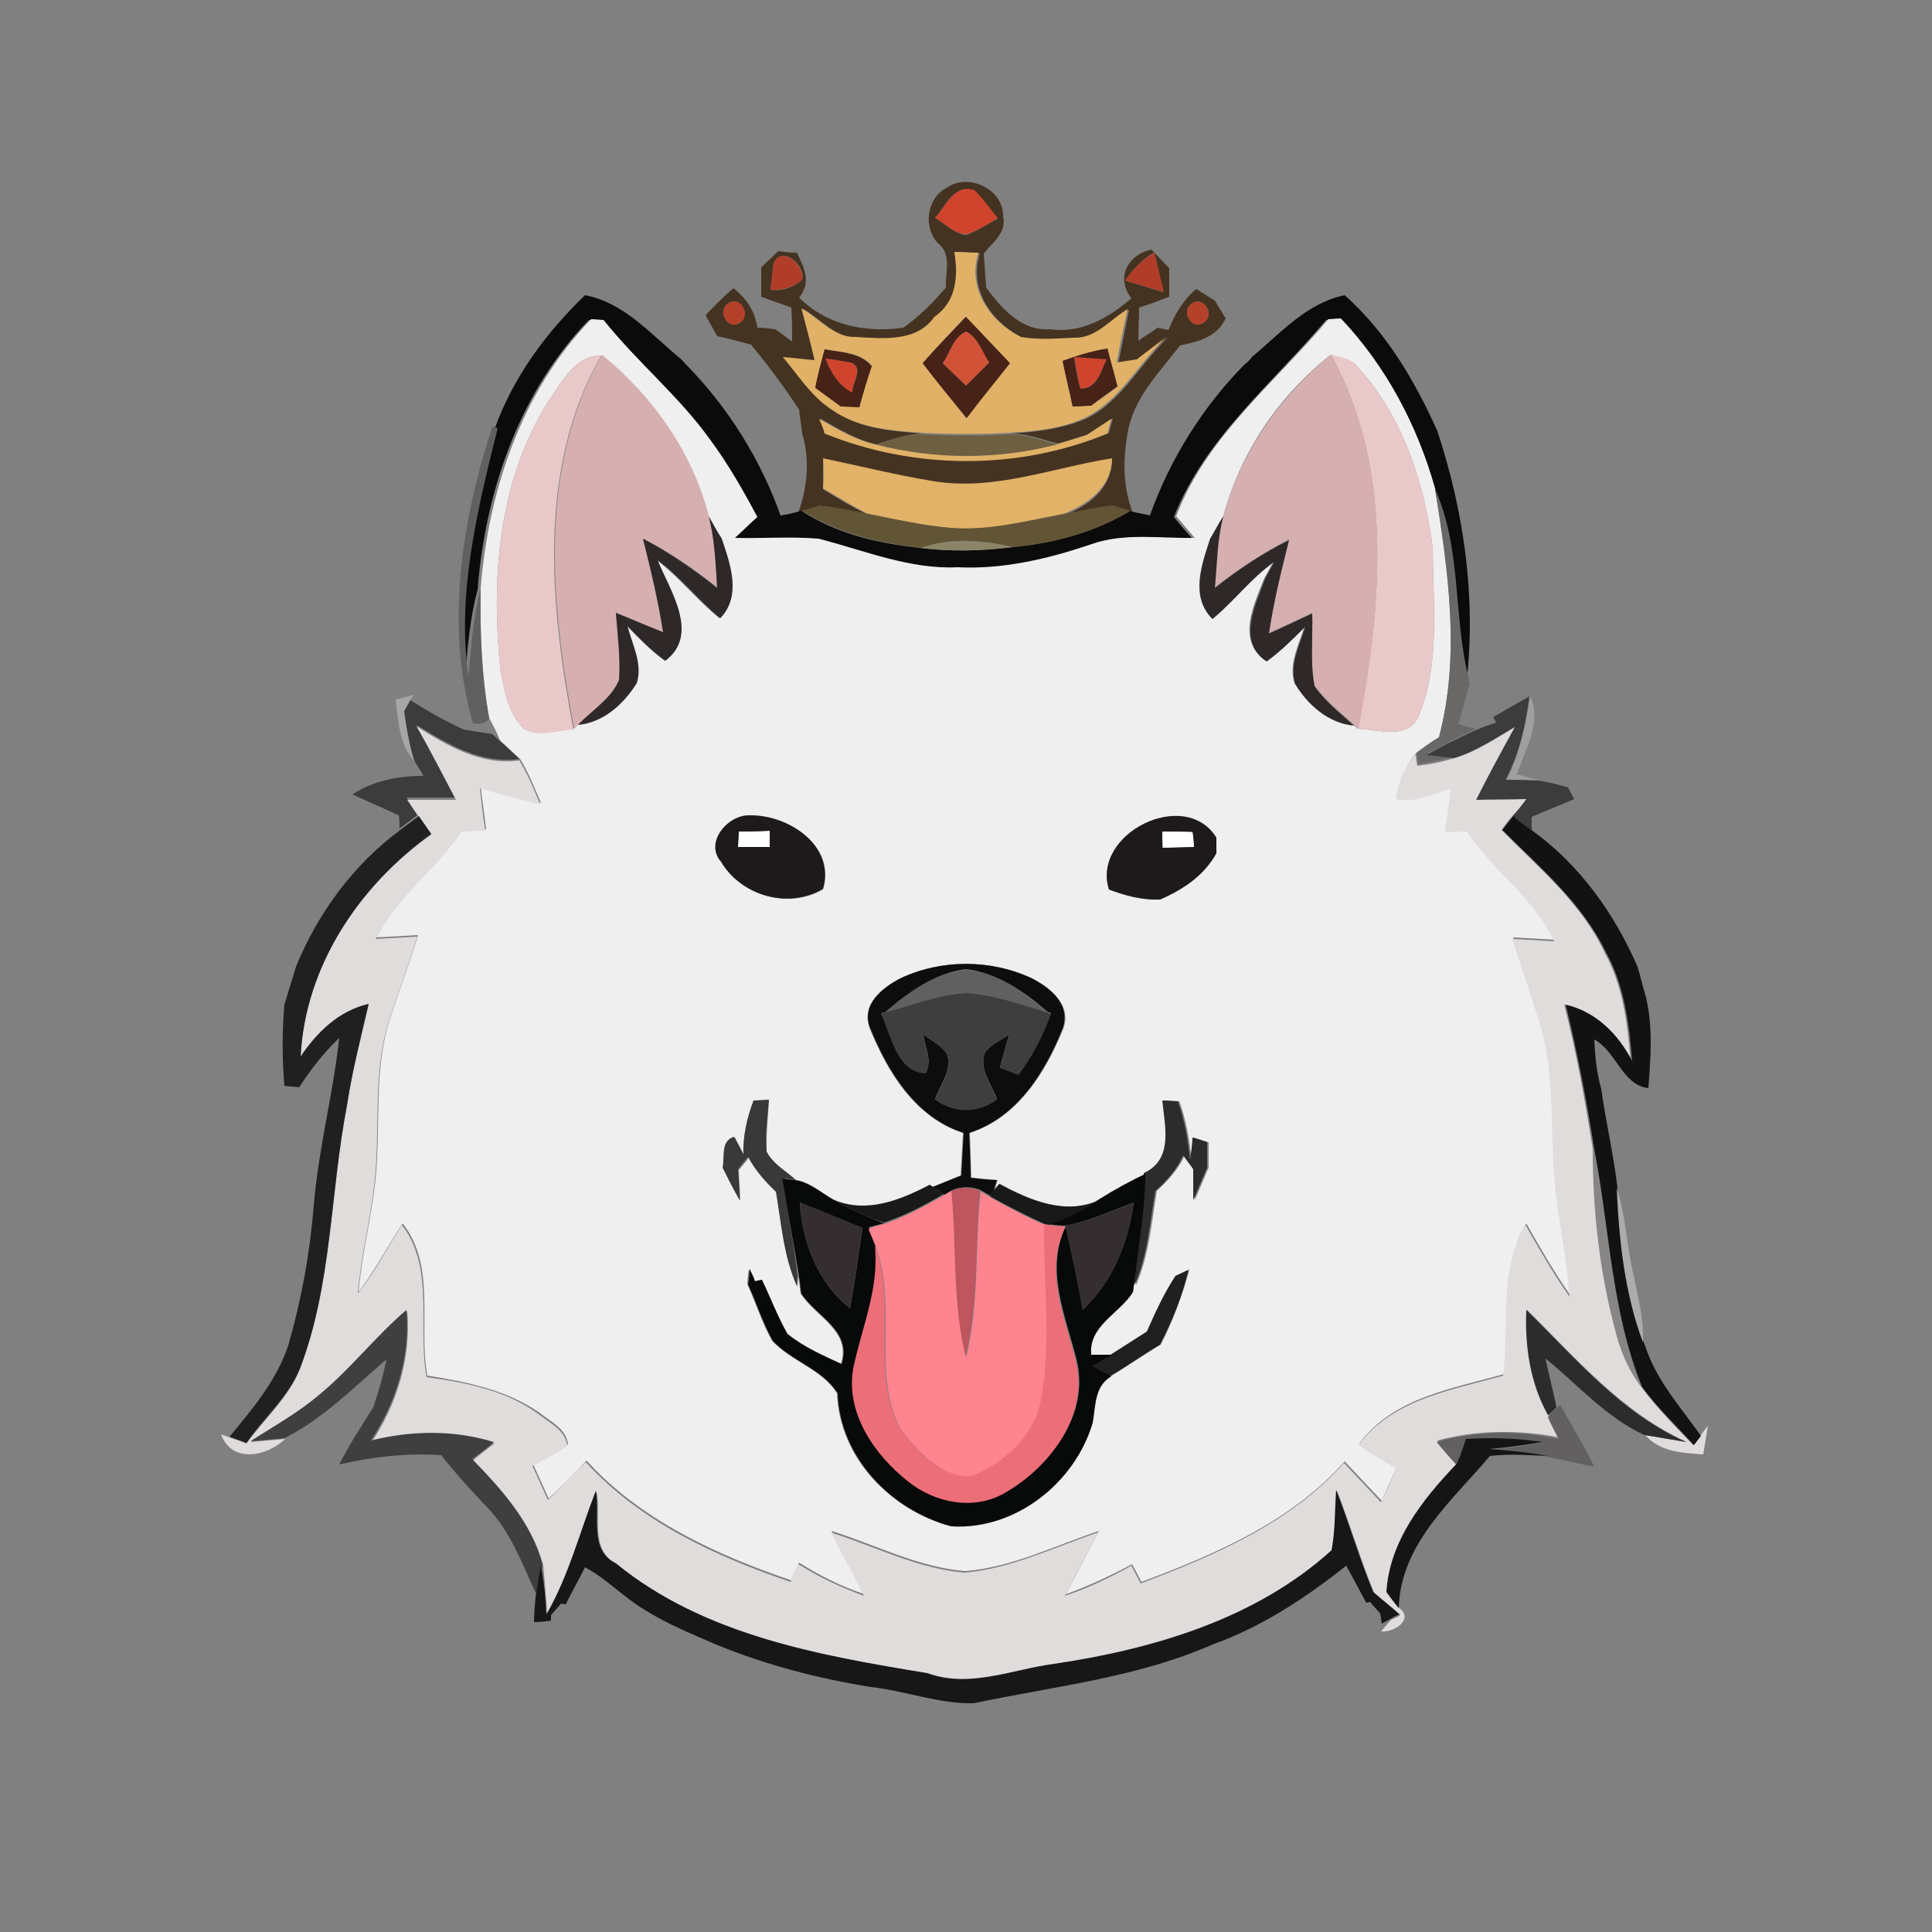 <?xml version="1.0" encoding="utf-8"?>
<!-- Generator: Adobe Illustrator 26.0.3, SVG Export Plug-In . SVG Version: 6.00 Build 0)  -->
<svg version="1.1" id="Layer_1" xmlns="http://www.w3.org/2000/svg" xmlns:xlink="http://www.w3.org/1999/xlink" x="0px" y="0px"
	 viewBox="0 0 250 250" style="enable-background:new 0 0 250 250;" xml:space="preserve">
<rect x="0" y="0" width="250" height="250" fill="#808080" stroke="none"/>
<style type="text/css">
	.st0{fill:#FFFFFF;}
	.st1{fill:#453322;}
	.st2{fill:#D0432C;}
	.st3{fill:#E0B166;}
	.st4{fill:#B13D28;}
	.st5{fill:#0B0B0B;}
	.st6{fill:#B6412B;}
	.st7{fill:#EFEFEF;}
	.st8{fill:#472217;}
	.st9{fill:#D15236;}
	.st10{fill:#E9C8C9;}
	.st11{fill:#D6AFB0;}
	.st12{fill:#606060;}
	.st13{fill:#6E5F41;}
	.st14{fill:#E1B267;}
	.st15{fill:#696867;}
	.st16{fill:#625536;}
	.st17{fill:#2F2828;}
	.st18{fill:#8B8567;}
	.st19{fill:#A6A6A6;}
	.st20{fill:#3D3C3C;}
	.st21{fill:#9F9F9F;}
	.st22{fill:#E0DCDB;}
	.st23{fill:#1E1A1B;}
	.st24{fill:#212020;}
	.st25{fill:#121212;}
	.st26{fill:#0D0D0D;}
	.st27{fill:#3E3E3E;}
	.st28{fill:#393939;}
	.st29{fill:#2D2C2C;}
	.st30{fill:#888685;}
	.st31{fill:#080909;}
	.st32{fill:#1A191A;}
	.st33{fill:#BE555F;}
	.st34{fill:#ABACAC;}
	.st35{fill:#FE848F;}
	.st36{fill:#342E30;}
	.st37{fill:#EC6E79;}
	.st38{fill:#3F3F3F;}
	.st39{fill:#626060;}
	.st40{fill:#151515;}
	.st41{fill:#171717;}
</style>
<g id="_x23_ffffffff">
	<path class="st0" d="M95.6,107.6c1.3,0,2.6-0.1,4-0.1c0,0.5,0,1.6,0,2.1c-1.4,0-2.7,0-4.1,0C95.5,109.1,95.6,108.1,95.6,107.6z"/>
	<path class="st0" d="M150.4,107.6c1.3,0,2.7,0,4,0.1c0,0.5,0.1,1.5,0.2,2c-1.4,0-2.7,0.1-4.1,0.1
		C150.4,109.2,150.4,108.1,150.4,107.6z"/>
</g>
<g id="_x23_453322ff">
	<path class="st1" d="M122.5,24.3c2.8-2,7.4,0.2,7.3,3.7c0.5,2.1-1.4,3.4-2.5,4.8c0.1,1.5,0.2,2.9,0.3,4.4c2,2.7,4.6,5.7,8.3,5.4
		c4,0.6,7.6-1.5,10.5-4c-2.1-2.7-0.4-5.7,2.6-6.3c0.8,0.8,1.5,1.6,2.3,2.4c0,1.2,0,2.5,0,3.7c-1.3,0.5-2.6,1-3.9,1.4
		c0,1.5-0.1,2.9-0.1,4.3c0.8-0.6,1.7-1.1,2.5-1.7c0.3,0.1,1,0.2,1.4,0.3c0.8-2,1.9-3.9,3.6-5.3c0.8,0.5,1.6,1,2.4,1.5
		c0.5,0.8,0.9,1.5,1.4,2.3c-1.1,2.4-3.5,3-5.9,3.5c-2.7,3.5-6.1,6.9-6.8,11.4c-0.6,3.4-0.6,7,0.7,10.3l-0.4-0.1
		c-0.6-0.2-1.7-0.5-2.3-0.7c-2.1,0.2-4.2,0.7-6.3,1.1c3.2-1.2,6.2-3.4,6.3-7.2c-7.6,1.1-15.1,4.2-22.9,3c-4.9-0.8-9.7-2-14.5-3
		c0,0.9,0,2.9,0,3.8c1.9,1.2,3.8,2.3,5.8,3.3c-2.1-0.4-4.2-0.8-6.4-1.1c-0.6,0.2-1.7,0.5-2.2,0.7l-0.4,0.1c1.2-3.3,1.5-6.9,0.5-10.2
		c-0.1-1-0.3-2.1-0.4-3.1c-1.9-2.9-4-5.7-6.2-8.4c-1.5-0.4-2.9-0.8-4.4-1.1c-0.5-0.9-1-1.8-1.5-2.7c1.1-1.2,2.3-2.4,3.6-3.5
		c1.7,1.3,2.8,3,3.1,5.1c0.6,0,1.7,0.1,2.3,0.2c0.8,0.5,1.5,1.1,2.2,1.6c0-1.5,0-2.9-0.1-4.4c-1.3-0.5-2.6-0.9-3.9-1.4
		c0-1.3,0-2.5,0-3.8c0.7-0.7,1.5-1.4,2.2-2.1c0.8,0.1,1.6,0.2,2.4,0.2c1,1.9,1.9,3.9,0.3,5.8c3.6,3.6,8.6,4.6,13.5,3.9
		c2.1-1.5,3.9-3.3,5.5-5.2c-0.1-1.9,0.8-4.3-1-5.7C119.4,29.5,119.9,25.6,122.5,24.3 M121,28.2c1.3,0.7,2.4,2,4,2.2
		c1.5-0.5,2.7-1.4,4.1-2.1c-1-1.2-1.9-2.5-3-3.6C123.4,23.7,122.4,26.7,121,28.2 M123.5,32.6c0.5,3.1,0.3,6.4-2.3,8.5
		c-2.3,3.4-6.6,2.8-10.2,2.6c-2.8,0.1-4.8-2.4-7-3.7c0.6,2.2,1.1,4.4,1.7,6.7c-1.4-0.1-2.8-0.2-4.1-0.4c2,2.4,3.7,5.1,6.3,6.8
		c3.3,2.4,7.6,2.7,11.6,3c-2.1,0-4.1,0.8-6.1,1.4c-2.6-0.6-4.9-2-7.2-3.3c0.2,0.5,0.5,1.4,0.7,1.8c11.6,4.7,25,4.7,36.6,0
		c0.1-0.5,0.4-1.4,0.5-1.9c-1.1,0.7-2.1,1.4-3.2,2.1c-1.3,0.4-2.6,0.9-3.9,1.2c-2-0.5-4-1.3-6.1-1.3c3.3-0.2,6.6-0.6,9.7-1.9
		c4.6-2.2,7-7.1,10.6-10.5c-1.3,0.9-2.6,1.9-3.8,2.9c-0.7,0.1-2,0.3-2.6,0.4c0.5-2.3,0.9-4.6,1.4-6.9c-2.2,1.3-4.1,3.8-6.9,3.7
		c-2.3,0.1-4.6,0.2-6.9-0.1c-4-2-7-6.3-5.5-10.9C125.8,32.7,124.3,32.6,123.5,32.6 M100.1,34.1c-0.1,0.9-0.3,2.5-0.4,3.4
		c1.6,0.2,2.9-0.3,4.1-1.3C104.3,34.4,101.2,31.6,100.1,34.1 M145.6,36.3c1.6,0.5,3.3,1,4.9,1.5c-0.4-1.7-0.8-3.4-1.2-5.1
		C147.9,33.5,146.6,34.8,145.6,36.3 M94.2,39.3c-1.5,1,0.2,3.6,1.6,2.4C97.2,40.7,95.6,38.1,94.2,39.3 M154.2,39.3
		c-1.5,1,0.1,3.5,1.6,2.4C157.3,40.7,155.7,38.2,154.2,39.3z"/>
</g>
<g id="_x23_d0432cff">
	<path class="st2" d="M121,28.2c1.4-1.5,2.5-4.5,5.1-3.6c1.1,1.1,2,2.4,3,3.6c-1.3,0.8-2.6,1.7-4.1,2.1
		C123.4,30.2,122.3,28.9,121,28.2z"/>
	<path class="st2" d="M106.8,46.4c1.1,0.1,2.2,0.3,3.3,0.5c1.7,0.7,0.1,2.7,0.2,3.9C108.4,49.8,107.5,48.2,106.8,46.4z"/>
	<path class="st2" d="M139,46.2c1.4,0.1,2.8,0.2,4.2,0.3c-0.8,1.6-1.2,3.7-3.4,3.8C139.5,49,139.3,47.6,139,46.2z"/>
</g>
<g id="_x23_e0b166ff">
	<path class="st3" d="M123.5,32.6c0.8,0,2.3,0.1,3.1,0.1c-1.5,4.6,1.5,8.9,5.5,10.9c2.3,0.4,4.6,0.2,6.9,0.1
		c2.8,0.1,4.7-2.4,6.9-3.7c-0.5,2.3-1,4.6-1.4,6.9c0.7-0.1,2-0.3,2.6-0.4c1.3-1,2.5-1.9,3.8-2.9c-3.6,3.4-6,8.3-10.6,10.5
		c-3,1.4-6.4,1.7-9.7,1.9c-3.8,0.2-7.6,0.2-11.4,0c-4-0.3-8.2-0.6-11.6-3c-2.6-1.7-4.3-4.4-6.3-6.8c1.4,0.1,2.8,0.3,4.1,0.4
		c-0.5-2.2-1.1-4.4-1.7-6.7c2.3,1.3,4.2,3.8,7,3.7c3.6,0.2,7.9,0.7,10.2-2.6C123.8,39,124,35.7,123.5,32.6 M119.4,47
		c1.9,2.4,3.8,4.7,5.6,7.1c1.9-2.4,3.8-4.8,5.6-7.1c-1.8-2-3.7-4-5.7-6C123.1,43,121.2,44.9,119.4,47 M106.7,45.2
		c-0.4,1.6-0.8,3.3-1.2,4.9c1.1,0.8,2.2,1.6,3.3,2.4c0.8,0,1.6,0.1,2.4,0.1c0.5-1.8,1-3.5,1.6-5.3C111.3,45.5,108.7,45.6,106.7,45.2
		 M137.5,46.7c0.4,2,0.9,3.9,1.3,5.9c0.8,0,1.6-0.1,2.4-0.1c1.1-0.8,2.3-1.6,3.4-2.5c-0.4-1.6-0.9-3.3-1.3-4.9
		C141.3,45.5,139.4,46,137.5,46.7z"/>
	<path class="st3" d="M106,54.2c2.3,1.3,4.6,2.7,7.2,3.3c7.7,1.9,15.9,2,23.5,0c1.3-0.4,2.6-0.8,3.9-1.2c1.1-0.7,2.1-1.4,3.2-2.1
		c-0.1,0.5-0.4,1.4-0.5,1.9c-11.6,4.8-25,4.7-36.6,0C106.6,55.6,106.2,54.7,106,54.2z"/>
</g>
<g id="_x23_b13d28ff">
	<path class="st4" d="M100.1,34.1c1-2.5,4.1,0.3,3.7,2.1c-1.2,1-2.6,1.4-4.1,1.3C99.8,36.6,100,35,100.1,34.1z"/>
	<path class="st4" d="M145.6,36.3c1-1.5,2.2-2.7,3.8-3.6c0.4,1.7,0.8,3.4,1.2,5.1C148.9,37.3,147.3,36.8,145.6,36.3z"/>
</g>
<g id="_x23_0b0b0bff">
	<path class="st5" d="M75.7,38.2c4.9,0.9,8.4,4.9,12.1,8c0.3,0.2,0.8,0.8,1,1c5.4,5.5,9.6,12.2,12.2,19.5c0.8-0.1,1.6-0.3,2.3-0.5
		l0.4-0.1c4.6,3,9.9,4.2,15.3,4.8c4,0.5,8,0.4,11.9-0.1c5.3-0.5,10.6-1.9,15.2-4.7l0.4,0.1c0.8,0.2,1.5,0.3,2.3,0.5
		c2.6-7.3,6.8-14,12.2-19.5c0.3-0.2,0.8-0.7,1-1c3.7-3.1,7.1-7,12-8c5.4,4.8,9.1,11.1,12,17.6c3.4,10.3,5,21.3,3.8,32.2
		c-2.1-8.1-0.9-16.9-4.4-24.7c-2.2-8.2-6.3-15.8-12.2-22c-0.4,0-1.2,0.1-1.6,0.1c-6.9,8.2-15.7,15.3-19.7,25.5
		c0.8,1,1.6,1.9,2.4,2.8c-4.4,0.1-9-0.8-13.3,0.8c-5.6,1.9-11.4,3.4-17.4,3c-6.2,0.2-12.1-2.2-18-3.7c-3.6-0.4-7.2,0-10.8-0.1
		c1-0.9,1.9-1.8,2.9-2.7c-1.8-3.5-3.7-6.9-6.1-10c-4.1-5.7-9.5-10.1-13.8-15.5c-0.4,0-1.2-0.1-1.6-0.1c-9,9.3-13.4,22.2-14.4,34.9
		c-1,3.7-1.3,7.5-1.6,11.3c-1.5-10.9,1.2-21.7,3.8-32.1C66.4,48.8,70.7,43,75.7,38.2z"/>
</g>
<g id="_x23_b6412bff">
	<path class="st6" d="M94.2,39.3c1.5-1.2,3.1,1.4,1.6,2.4C94.3,42.9,92.7,40.3,94.2,39.3z"/>
	<path class="st6" d="M154.2,39.3c1.5-1.1,3.1,1.4,1.6,2.4C154.3,42.9,152.7,40.3,154.2,39.3z"/>
</g>
<g id="_x23_efefefff">
	<path class="st7" d="M76.5,41.3c0.4,0,1.2,0.1,1.6,0.1c4.3,5.4,9.8,9.9,13.8,15.5c2.3,3.1,4.3,6.6,6.1,10c-1,0.9-1.9,1.8-2.9,2.7
		c3.6,0.1,7.2-0.2,10.8,0.1c5.9,1.5,11.8,4,18,3.7c5.9,0.3,11.8-1.1,17.4-3c4.3-1.5,8.9-0.7,13.3-0.8c-0.8-0.9-1.6-1.9-2.4-2.8
		c3.9-10.3,12.8-17.3,19.7-25.5c0.4,0,1.2-0.1,1.6-0.1c5.8,6.1,9.9,13.8,12.2,22c1.7,10.6,3.3,21.6,0.5,32.2c-1,0.6-1.9,1.3-2.9,2
		c-1.4,1.6-2.2,3.7-2.6,5.8c2.4,0.6,4.8-0.7,7.1-1.3c-0.2,1.9-0.5,3.7-0.7,5.6c0.9,0,1.9-0.1,2.8-0.1c3.4,5,8.7,8.6,11.3,14.2
		c-1.8-0.1-3.6-0.2-5.4-0.3c1.2,4,2.7,7.9,3.8,11.9c1.5,5.5,1.2,11.2,1.5,16.9c0.2,5.9,1.7,11.6,2.1,17.5c-2.1-3-3.9-6.1-5.7-9.3
		c-3.5,6-2.1,13-2.9,19.5c-6.6,1.9-14.3,3-18.7,9c1.6,1.1,3.2,2,4.9,3c-0.7,1.5-1.4,3-2,4.4c-1.6-1.7-3.2-3.4-4.8-5.1
		c-6.9,7.8-16.7,12-26.3,15.6c-0.4-0.8-0.8-1.5-1.2-2.3c-2.8,1.5-5.6,2.8-8.6,3.9c1.4-2.7,2.9-5.5,4.3-8.2
		c-5.7,1.9-11.2,4.7-17.3,5.2c-6.1-0.5-11.6-3.4-17.3-5.2c1.5,2.7,2.9,5.4,4.3,8.2c-3-1-5.8-2.4-8.5-4.1c-0.3,0.8-0.7,1.5-1,2.3
		c-9.7-3.3-19.5-7.8-26.5-15.5c-1.6,1.7-3.2,3.3-4.9,4.9c-0.7-1.5-1.3-2.9-2-4.4c1.5-0.9,3.1-1.7,4.5-2.6c-0.2-2-2.3-3-3.7-4.1
		c-4.3-3-9.5-4-14.5-4.8c-1.2-6.5,1.2-14.1-3.2-19.7c-1.9,2.9-3.6,6.1-5.7,8.9c0.5-5.9,2.2-11.6,2.4-17.5c0.3-5.9-0.2-12,1.6-17.7
		c1.2-3.7,2.6-7.3,3.7-11c-1.8,0.1-3.6,0.2-5.4,0.3c2.7-5.4,7.8-8.9,11.1-13.9c1-0.1,2.1-0.1,3.1-0.1c-0.2-1.8-0.5-3.7-0.7-5.5
		c2.6,0.7,5.2,1.4,7.8,2.1c-0.8-1.9-1.6-3.9-2.7-5.7c-0.9-0.8-1.7-1.6-2.6-2.4c-0.4-1-0.9-2-1.4-2.9c-1-5.6-1.2-11.2-1.1-16.8
		C63.2,63.5,67.5,50.6,76.5,41.3 M70.9,52c-6.5,10.4-7.4,23.1-6.1,35c0.5,2.5,1,5.3,2.9,7.2c1.9,1.2,4.4,0.2,6.5,0.1l0.5-0.5
		c3.3-0.3,6-2.7,7.6-5.4c0.8-2.5-0.6-5-1.2-7.4c1.6,1.6,3.1,3.2,4.9,4.5c4.5-3.3,0.6-9.1-1-13c2.9,2.2,5.2,5.2,8.1,7.5
		c2.8-2.9,1.3-7,0.2-10.3c-0.6-1-1.2-1.9-1.7-2.9c-2.2-8.3-7.3-15.5-13.8-20.8C74.3,46,72.7,49.5,70.9,52 M172.2,45.9
		c-6.7,5.3-11.7,12.6-13.9,20.9c-0.6,1-1.1,2-1.7,2.9c-1.1,3.3-2.6,7.4,0.2,10.3c2.8-2.3,5.1-5.3,8-7.4c-0.3,0.6-0.9,1.7-1.2,2.2
		c-1.3,3.3-3.7,8.1,0.2,10.7c1.8-1.3,3.4-2.9,5-4.5c-0.7,2.4-2.1,4.9-1.3,7.4c1.7,2.7,4.3,5.1,7.6,5.4l0.6,0.5
		c2.6,0.1,6.6,1.5,7.9-1.7c2.8-6.8,1.8-14.5,1.8-21.7c-1.1-8.5-3.9-17.1-9.8-23.5C174.8,46.4,173.4,46.3,172.2,45.9 M93.3,111.5
		c2.6,4.4,8.7,6.2,13.2,3.6c1.7-5.7-4.5-9.6-9.5-9.5C94.2,105.4,91.2,109.1,93.3,111.5 M143.5,115.1c2.1,0.8,4.3,1.3,6.6,1.3
		c3-1.3,5.7-3.1,7.3-6c0-0.5,0-1.5,0-2C153.4,101.9,141.3,107.9,143.5,115.1 M116.5,126.6c-2.3,1.2-5.1,3.3-4,6.4
		c2.3,5.7,5.9,11.6,12.1,13.6c-0.1,1.8-0.2,3.7-0.3,5.5c-1.2,0.5-2.5,1-3.7,1.5l-0.3-0.2c-3.8,2-8.3,3.8-12.5,1.9
		c-1.6-0.9-3-2.2-4.8-2.5c-1.3-1.2-3-2.1-3.8-3.7c-0.1-2.2,0.2-4.5,0.3-6.7c-0.5,0-1.5,0.1-2,0.1c-0.9,2.2-1.4,4.6-1.2,7
		c-0.4-0.8-0.8-1.6-1.2-2.3c-1.9,0.5-1.2,2.6-1.5,4c0.8,1.4,1.5,2.8,2.2,4.2c0-1-0.2-3-0.2-4c0.4-0.5,0.9-1,1.3-1.6
		c0.9,1.7,2.2,3.1,3.6,4.5c0.6,4.1,0.9,8.3,2.7,12.2l0.1-1.3c0.1,0.5,0.2,1.6,0.3,2.2c1.9,3,6.6,4.8,5.2,9.1c-2.4-1.2-5-2.2-7-3.9
		c-1.3-2.2-2.1-4.7-3.3-7l-0.9,0.2c-0.2-0.4-0.6-1.2-0.7-1.6c-0.1,0.5-0.2,1.5-0.2,2c1.1,2.4,1.9,5,3.2,7.3c2.5,2.7,6.5,3.7,8.4,6.8
		c0.3,8.3,6.9,15.1,14.7,17.2c8.3,0.6,16-5.6,18.3-13.4c0.4-2.2,0.2-4.7,2.4-6c2.2-1.3,4.3-2.8,6.5-4.1c1.6-3.1,2.8-6.4,3.7-9.7
		c-0.4,0.2-1.3,0.6-1.7,0.8c-1.5,2.3-2.6,4.8-3.6,7.2c-1.6,1-3.1,2-4.7,3c-0.7,0-2,0-2.7,0c-0.3-3.8,3.7-5.3,5.4-8.1
		c0.1-0.6,0.2-1.6,0.3-2.2l0.1,1.3c1.7-3.9,2-8.1,2.7-12.2c1.4-1.3,2.8-2.8,3.6-4.6c0.4,0.6,0.9,1.2,1.3,1.8c0,1.3,0,2.7,0,4
		c0.6-1.4,1.2-2.8,1.8-4.2c0-0.8,0-2.5,0-3.3c-0.5-0.1-1.4-0.4-1.9-0.6c-0.1,0.7-0.2,2.2-0.3,2.9c-0.3-2.6-0.7-5.2-1.6-7.6
		c-0.5,0-1.5-0.1-2-0.1c0.2,3.4,1.5,7.6-2.3,9.5v0.1c-2.1,0.9-4.1,2-6,3.3c-4.4,2-9,0-12.9-2.1l-0.7,0.8l0.4-1.3
		c-0.8-0.1-2.5-0.2-3.4-0.3c-0.1-1.9-0.1-3.9-0.2-5.8c6.2-2,9.8-7.8,12.1-13.5c1.1-3.1-1.6-5.2-4-6.5
		C128.2,124.1,121.8,124.1,116.5,126.6z"/>
</g>
<g id="_x23_472217ff">
	<path class="st8" d="M119.4,47c1.8-2.1,3.7-4,5.6-6c1.9,2,3.8,4,5.7,6c-1.9,2.4-3.8,4.7-5.6,7.1C123.1,51.7,121.2,49.4,119.4,47
		 M122,47c1,1,2,1.9,3,2.9c1-1,2-2,3-3c-1-1.3-1.4-3.2-3-4C123.3,43.7,123,45.6,122,47z"/>
	<path class="st8" d="M106.7,45.2c2.1,0.4,4.6,0.4,6.1,2.2c-0.6,1.7-1.1,3.5-1.6,5.3c-0.8,0-1.6-0.1-2.4-0.1
		c-1.1-0.8-2.2-1.6-3.3-2.4C105.8,48.4,106.3,46.8,106.7,45.2 M106.8,46.4c0.7,1.8,1.7,3.5,3.5,4.4c-0.1-1.2,1.6-3.2-0.2-3.9
		C108.9,46.7,107.8,46.5,106.8,46.4z"/>
	<path class="st8" d="M137.5,46.7c1.9-0.7,3.8-1.3,5.8-1.6c0.4,1.6,0.9,3.3,1.3,4.9c-1.1,0.8-2.3,1.6-3.4,2.5
		c-0.8,0-1.6,0.1-2.4,0.1C138.4,50.7,137.9,48.7,137.5,46.7 M139,46.2c0.2,1.4,0.4,2.7,0.8,4.1c2.2,0,2.6-2.2,3.4-3.8
		C141.8,46.4,140.4,46.3,139,46.2z"/>
</g>
<g id="_x23_d15236ff">
	<path class="st9" d="M122,47c1-1.4,1.3-3.3,3-4.1c1.6,0.8,2.1,2.7,3,4c-1,1-2,2-3,3C124,48.9,123,48,122,47z"/>
</g>
<g id="_x23_e9c8c9ff">
	<path class="st10" d="M70.9,52c1.8-2.5,3.4-6,6.9-6c-8.4,14.6-6.6,32.5-3.6,48.4c-2.1,0.1-4.6,1.1-6.5-0.1
		c-1.8-1.9-2.4-4.7-2.9-7.2C63.5,75.1,64.4,62.4,70.9,52z"/>
	<path class="st10" d="M172.2,45.9c1.2,0.4,2.6,0.4,3.4,1.5c5.9,6.4,8.8,15.1,9.8,23.5c0,7.2,1,14.9-1.8,21.7
		c-1.3,3.2-5.3,1.8-7.9,1.7C178.8,78.4,180.4,60.6,172.2,45.9z"/>
</g>
<g id="_x23_d6afb0ff">
	<path class="st11" d="M74.3,94.3c-3-15.9-4.8-33.7,3.6-48.4c6.6,5.4,11.7,12.6,13.8,20.8c0.8,3,0.9,6.2,1.1,9.3
		c-3-2.4-6.2-4.6-9.6-6.3c1,4,1.9,8,2.6,12.1c-2-0.8-4.1-1.7-6.1-2.5c0.2,2.9,0.7,5.8,0.4,8.7c-1,2.5-3.5,3.9-5.3,5.8L74.3,94.3z"/>
	<path class="st11" d="M158.3,66.8c2.2-8.2,7.3-15.5,13.9-20.9c8.2,14.7,6.6,32.5,3.6,48.4l-0.6-0.5c-1.8-1.7-3.7-3.1-5.1-5.1
		c-0.6-3.1-0.2-6.3-0.3-9.4c-1.9,0.9-3.7,1.8-5.6,2.6c0.6-4.1,1.5-8.1,2.6-12.1c-3.4,1.7-6.6,3.9-9.6,6.2
		C157.4,72.9,157.5,69.8,158.3,66.8z"/>
</g>
<g id="_x23_606060ff">
	<path class="st12" d="M63.7,55.2l0.7,0.2c-2.6,10.5-5.3,21.3-3.8,32.1c0.4-3.8,0.6-7.6,1.6-11.3c-0.1,5.6,0.1,11.3,1.1,16.8
		c-0.5,0.6-1.2,0.8-2.1,0.6C57.6,81.1,59.7,67.5,63.7,55.2z"/>
	<path class="st12" d="M114.5,131c3-2.6,6.5-5.1,10.5-5.5c4,0.4,7.5,2.8,10.5,5.5c-3.5-0.9-6.9-2.3-10.5-2.5
		C121.4,128.7,118,130.1,114.5,131z"/>
</g>
<g id="_x23_6e5f41ff">
	<path class="st13" d="M119.3,56.2c3.8,0.2,7.6,0.2,11.4,0c2.1,0,4.1,0.8,6.1,1.3c-7.7,2-15.8,2-23.5,0
		C115.2,57,117.2,56.1,119.3,56.2z"/>
</g>
<g id="_x23_e1b267ff">
	<path class="st14" d="M106.5,59.3c4.8,1,9.6,2.2,14.5,3c7.8,1.2,15.3-1.8,22.9-3c-0.1,3.8-3.1,5.9-6.3,7.2
		c-4.8,0.9-9.7,2.3-14.7,1.8c-3.6-0.3-7.1-1.1-10.6-1.8c-2-1-3.9-2.2-5.8-3.3C106.6,62.2,106.6,60.3,106.5,59.3z"/>
</g>
<g id="_x23_696867ff">
	<path class="st15" d="M185.7,63.3c3.5,7.8,2.3,16.5,4.4,24.7l0.1,0.4c-0.5,1.8-1,3.6-1.5,5.3c0.6,0.2,1.7,0.5,2.3,0.6
		c-2.1,1-4.2,2-6.3,3.2c0.9,0.1,2.7,0.3,3.6,0.4c-1.6,0.4-3.2,0.7-4.8,1c0-0.4-0.1-1.1-0.2-1.5c0.9-0.7,1.9-1.4,2.9-2
		C189,84.9,187.4,74,185.7,63.3z"/>
</g>
<g id="_x23_625536ff">
	<path class="st16" d="M103.8,66.1c0.6-0.2,1.7-0.5,2.2-0.7c2.1,0.2,4.2,0.7,6.4,1.1c3.5,0.7,7,1.5,10.6,1.8c5,0.4,9.8-0.9,14.7-1.8
		c2.1-0.4,4.2-0.9,6.3-1.1c0.6,0.2,1.7,0.5,2.3,0.7c-4.6,2.8-9.9,4.2-15.2,4.7c-3.9-0.9-8-1.3-11.9,0.1
		C113.8,70.3,108.4,69,103.8,66.1z"/>
</g>
<g id="_x23_2f2828ff">
	<path class="st17" d="M92.8,76.1c-0.2-3.1-0.3-6.3-1.1-9.3c0.6,1,1.1,2,1.7,2.9c1.1,3.3,2.6,7.4-0.2,10.3c-2.8-2.3-5.1-5.3-8.1-7.5
		c1.6,3.9,5.5,9.6,1,13c-1.8-1.3-3.4-2.9-4.9-4.5c0.6,2.4,2,4.9,1.2,7.4c-1.7,2.7-4.3,5.1-7.6,5.4c1.8-1.9,4.3-3.4,5.3-5.8
		c0.2-2.9-0.2-5.8-0.4-8.7c2,0.8,4,1.7,6.1,2.5c-0.6-4.1-1.6-8.1-2.6-12.1C86.6,71.5,89.8,73.7,92.8,76.1z"/>
	<path class="st17" d="M156.6,69.7c0.6-1,1.1-2,1.7-2.9c-0.8,3-0.8,6.2-1.1,9.3c3-2.4,6.2-4.5,9.6-6.2c-1,4-2,8-2.6,12.1
		c1.9-0.9,3.7-1.7,5.6-2.6c0.1,3.1-0.3,6.3,0.3,9.4c1.4,2,3.3,3.5,5.1,5.1c-3.3-0.3-6-2.7-7.6-5.4c-0.8-2.5,0.6-5,1.3-7.4
		c-1.6,1.6-3.2,3.2-5,4.5c-3.9-2.6-1.4-7.4-0.2-10.7c0.3-0.6,0.9-1.7,1.2-2.2c-3,2.1-5.2,5.1-8,7.4C154,77.2,155.5,73.1,156.6,69.7z
		"/>
</g>
<g id="_x23_8b8567ff">
	<path class="st18" d="M119.1,70.9c3.9-1.3,8-1,11.9-0.1C127.1,71.3,123.1,71.4,119.1,70.9z"/>
</g>
<g id="_x23_a6a6a6ff">
	<path class="st19" d="M51.2,90.5c0.6-0.1,1.7-0.4,2.3-0.6l-0.4,0.7c-0.2,0.3-0.6,1-0.8,1.4c0.3,2.2,0.8,4.4,1.4,6.6
		C51.7,96.4,51.5,93.4,51.2,90.5z"/>
</g>
<g id="_x23_3d3c3cff">
	<path class="st20" d="M52.3,92c0.2-0.3,0.6-1,0.8-1.4c2.2,1.4,4.5,2.7,6.9,3.8c1.2,0.2,2.5,0.4,3.7,0.6l0.9,0.8
		c0.9,0.8,1.7,1.6,2.6,2.4c-4.9,0.7-9.3-1.9-13.3-4.4c1.7,3.1,3.4,6.2,5,9.4c-2.1,0-4.2,0-6.3,0c0.4,0.5,1.1,1.6,1.5,2.2
		c-0.8,0.6-1.6,1.2-2.4,1.8c0-0.4,0-1.2-0.1-1.7c-2-0.9-4-1.8-6-2.7c2.7-1.8,6-2.4,9.2-2.4c-0.4-0.7-0.8-1.3-1.2-2
		C53,96.5,52.6,94.3,52.3,92z"/>
	<path class="st20" d="M193.2,92.8c1.6-0.9,3.1-1.8,4.7-2.7c-0.5,3.8-1.3,7.5-3.1,10.8c1.4,0,2.8,0,4.2,0.1c1.3,0.2,2.6,0.5,3.9,0.9
		c0.2,0.4,0.6,1.1,0.8,1.5c-1.8,0.8-3.7,1.5-5.5,2.3c0,0.5,0,1.4,0,1.8c-0.8-0.6-1.7-1.3-2.5-1.9c0.4-0.6,1.3-1.7,1.8-2.2
		c-2.2,0-4.3,0-6.5,0.1c1.6-3.2,3.3-6.3,5-9.4c-2.5,1.4-5,3.1-7.8,4c-0.9-0.1-2.7-0.3-3.6-0.4c2-1.2,4.2-2.2,6.3-3.2
		c0.7-0.3,2-0.8,2.7-1L193.2,92.8z"/>
</g>
<g id="_x23_9f9f9fff">
	<path class="st21" d="M198,90.1c1.6,3.4-0.7,6.9-1.7,10.1c0.7,0.2,2.2,0.6,2.9,0.8c-1.4-0.1-2.8-0.1-4.2-0.1
		C196.6,97.5,197.5,93.8,198,90.1z"/>
</g>
<g id="_x23_e0dcdbff">
	<path class="st22" d="M53.9,94c4,2.5,8.4,5.1,13.3,4.4c1.1,1.8,1.9,3.7,2.7,5.7c-2.6-0.7-5.2-1.3-7.8-2.1c0.2,1.8,0.4,3.7,0.7,5.5
		c-1,0-2.1,0.1-3.1,0.1c-3.3,5-8.4,8.5-11.1,13.9c1.8-0.1,3.6-0.2,5.4-0.3c-1.1,3.7-2.5,7.3-3.7,11c-1.8,5.7-1.3,11.8-1.6,17.7
		c-0.2,5.9-1.9,11.6-2.4,17.5c2.2-2.8,3.8-5.9,5.7-8.9c4.3,5.6,2,13.2,3.2,19.7c5.1,0.7,10.3,1.7,14.5,4.8c1.4,1.1,3.5,2.1,3.7,4.1
		c-1.4,1-3,1.8-4.5,2.6c0.7,1.5,1.3,2.9,2,4.4c1.6-1.6,3.2-3.3,4.9-4.9c7,7.7,16.8,12.2,26.5,15.5c0.3-0.8,0.7-1.5,1-2.3
		c2.7,1.7,5.5,3,8.5,4.1c-1.4-2.8-2.9-5.5-4.3-8.2c5.7,1.8,11.3,4.7,17.3,5.2c6-0.5,11.6-3.3,17.3-5.2c-1.4,2.7-2.9,5.4-4.3,8.2
		c3-1,5.9-2.4,8.6-3.9c0.4,0.8,0.8,1.5,1.2,2.3c9.5-3.6,19.4-7.8,26.3-15.6c1.6,1.7,3.2,3.4,4.8,5.1c0.7-1.5,1.4-3,2-4.4
		c-1.7-0.9-3.3-1.9-4.9-3c4.4-6,12.1-7.1,18.7-9c0.8-6.5-0.6-13.6,2.9-19.5c1.8,3.2,3.6,6.3,5.7,9.3c-0.4-5.9-1.9-11.6-2.1-17.5
		c-0.3-5.6,0-11.4-1.5-16.9c-1.1-4-2.6-7.9-3.8-11.9c1.8,0.1,3.6,0.2,5.4,0.3c-2.6-5.6-7.9-9.1-11.3-14.2c-0.9,0-1.9,0.1-2.8,0.1
		c0.2-1.9,0.5-3.7,0.7-5.6c-2.3,0.6-4.7,1.9-7.1,1.3c0.3-2.1,1.1-4.1,2.6-5.8c0,0.4,0.1,1.1,0.2,1.5c1.6-0.2,3.2-0.5,4.8-1
		c2.8-0.8,5.3-2.5,7.8-4c-1.7,3.1-3.4,6.2-5,9.4c2.2,0,4.3,0,6.5-0.1c-0.4,0.6-1.3,1.7-1.8,2.2c-0.4,0.4-1.1,1.3-1.4,1.8
		c4.8,4.9,10.3,9.4,13.3,15.8c2.4,4.3,3,9.2,3.4,14.1c-1.8-3.5-4.6-6.3-8.6-7.3c1.6,6.2,2.7,12.4,3.7,18.7c0,8.1,0.9,16.2,3.1,24.1
		c0.6,2.4,1.7,4.7,3.2,6.7c2,2.7,4.4,5.1,6.7,7.5c0.2-0.3,0.7-0.9,0.9-1.2l1-1.3c-0.2,1.2-0.4,2.5-0.6,3.7c-2.7-0.2-5.6-0.3-7.5-2.5
		c1.3,0.2,4.1,0.7,5.4,0.9c-8.4-3.8-14.3-10.8-20.7-17.1c-0.1,4.7,0.6,9.5,2.8,13.7c0.4,0.7,1.1,2.1,1.4,2.8c-5.2-1-10.6-1-15.8,0.4
		c0.9,1,1.8,2,2.6,3c-4.4,4.6-8.7,10-9.1,16.6c0.4,0.5,1.2,1.5,1.6,2.1c1.9,1.5-0.8,3.2-2.4,3l1.3-1.5c0.3-0.1,0.9-0.4,1.2-0.6
		c-1.1-1-2.3-2-3.4-2.9c-1.8-4.4-3.1-8.9-4.8-13.2c-0.2,2.6-0.1,5.2-0.6,7.8c-9.8,8.9-23,12.8-35.9,14.7c-5.5,0.7-11,3.2-16.4,1.2
		c-14.1-2.4-28.9-4.9-40.3-14.2c-3.5-1.8-2-6.2-2.6-9.4c-2.1,5.3-3.5,11-6.4,16c-0.1-2.1-0.3-4.2-0.5-6.4c-1.4-5.4-5.2-9.7-9.1-13.6
		c0.9-0.8,1.8-1.5,2.8-2.2c-5.2-1.7-10.7-1.6-15.9-0.2c3.3-5,5.1-10.9,4.6-16.9c-3.9,3.4-7.1,7.6-11.2,10.9c-2.8,2.3-6,4.1-9,6
		c1.1-0.1,3.3-0.3,4.4-0.4c-2.4,2.3-6.9,3.2-8.3-0.6l1.1,0.4c0.6,0.2,1.7,0.6,2.2,0.8c2.3-3.2,5.4-5.9,6.9-9.6
		c4.1-10.9,3.9-22.8,6.1-34.1c0.6-4.4,1.8-8.7,2.8-13.1c-3.8,0.9-6.6,3.7-8.8,6.8c0.5-11.7,7.5-22.1,16.9-28.8
		c-0.4-0.6-1.2-1.7-1.6-2.3c-0.4-0.5-1.1-1.6-1.5-2.2c2.1,0,4.2,0,6.3,0C57.3,100.3,55.7,97.1,53.9,94z"/>
</g>
<g id="_x23_1e1a1bff">
	<path class="st23" d="M93.3,111.5c-2.2-2.5,0.9-6.1,3.7-6c5-0.1,11.1,3.9,9.5,9.5C102,117.7,95.9,115.9,93.3,111.5 M95.6,107.6
		c0,0.5-0.1,1.5-0.1,2c1.4,0,2.7,0,4.1,0c0-0.5,0-1.6,0-2.1C98.2,107.6,96.9,107.6,95.6,107.6z"/>
	<path class="st23" d="M143.5,115.1c-2.3-7.2,9.8-13.3,13.9-6.7c0,0.5,0,1.5,0,2c-1.6,2.9-4.3,4.7-7.3,6
		C147.8,116.5,145.6,115.9,143.5,115.1 M150.4,107.6c0,0.5,0,1.6,0,2.1c1.4,0,2.7-0.1,4.1-0.1c0-0.5-0.1-1.5-0.2-2
		C153.1,107.6,151.8,107.6,150.4,107.6z"/>
</g>
<g id="_x23_212020ff">
	<path class="st24" d="M51.8,107.4c0.8-0.6,1.6-1.2,2.4-1.8c0.4,0.6,1.2,1.7,1.6,2.3c-9.3,6.7-16.3,17.1-16.9,28.8
		c2.1-3.1,4.9-5.9,8.8-6.8c-1,4.3-2.1,8.6-2.8,13.1c-2.2,11.4-1.9,23.2-6.1,34.1c-1.5,3.7-4.7,6.4-6.9,9.6c-0.6-0.2-1.7-0.6-2.2-0.8
		c3-3.6,6.1-7.3,7.6-11.8c1.7-5.9,2.8-11.9,3.3-18.1c0.6-7.3,2.5-14.4,3.3-21.7c-2,1.9-3.7,4.1-5.2,6.4c-0.5-0.1-1.4-0.1-1.9-0.2
		c-0.3-3.5-0.3-7,0-10.5c0.5-1.6,1-3.3,1.5-4.9C41.1,118.2,45.7,111.9,51.8,107.4z"/>
	<path class="st24" d="M152.1,165.1c0.4-0.2,1.3-0.6,1.7-0.8c-0.8,3.4-2.1,6.6-3.7,9.7c-2.2,1.3-4.3,2.8-6.5,4.1
		c-0.6-0.3-1.9-1-2.5-1.3c0.9-0.5,1.8-1,2.6-1.5c1.6-1,3.1-2,4.7-3C149.5,169.8,150.6,167.4,152.1,165.1z"/>
</g>
<g id="_x23_121212ff">
	<path class="st25" d="M194.4,107.4c0.3-0.4,1-1.3,1.4-1.8c0.8,0.7,1.6,1.3,2.5,1.9c6.1,4.4,10.6,10.7,13.6,17.6
		c0.4,1.3,0.7,2.7,1.1,4c0.9,3.8,0.6,7.8,0.3,11.7c-3.4-0.4-4.1-4.7-7-6.3c0.1,2.2,0.3,4.3,0.9,6.4c0.6,4.3,1.6,8.5,2.1,12.8
		c0.3,6.8,1,13.6,3.4,20l0.2,0.5c1.4,4.4,4.6,7.9,7.2,11.6c-0.2,0.3-0.7,0.9-0.9,1.2c-2.3-2.5-4.7-4.8-6.7-7.5
		c-4-9.8-4.2-20.5-6.2-30.8c-1-6.3-2.2-12.6-3.7-18.7c3.9,0.9,6.8,3.8,8.6,7.3c-0.4-4.8-1-9.8-3.4-14.1
		C204.7,116.8,199.2,112.2,194.4,107.4z"/>
</g>
<g id="_x23_0d0d0dff">
	<path class="st26" d="M116.5,126.6c5.3-2.5,11.7-2.5,17,0c2.4,1.2,5.1,3.4,4,6.5c-2.3,5.7-5.9,11.5-12.1,13.5
		c0.1,1.9,0.2,3.9,0.2,5.8c0.8,0.1,2.5,0.3,3.4,0.3l-0.4,1.3c-0.1,0.2-0.4,0.6-0.5,0.7l-1.2-0.7c-1.2-0.5-2.5-0.5-3.7,0l-1,0.6
		c-0.4-0.3-1.1-0.8-1.5-1c1.2-0.5,2.5-1,3.7-1.5c0.1-1.8,0.2-3.7,0.3-5.5c-6.2-2-9.8-7.9-12.1-13.6
		C111.4,130,114.2,127.8,116.5,126.6 M114.5,131l-0.5,0.1c1.4,2.7,2.1,7.7,5.8,7.7c0.9-1.6-0.2-3.4-0.3-5c1,0.8,2.2,1.4,3,2.5
		c0.8,2.1-0.8,4-1.5,5.9c2.5,1.8,5.5,1.8,8,0c-0.7-1.9-2.3-3.8-1.6-5.9c0.7-1.2,2.1-1.7,3.2-2.5c-0.4,1.4-0.8,2.9-1.2,4.3
		c0.6,0.2,1.8,0.7,2.4,0.9c1.7-2.4,3.1-5.1,4.2-7.9l-0.5-0.2c-2.9-2.6-6.5-5-10.5-5.5C121,125.9,117.5,128.4,114.5,131z"/>
</g>
<g id="_x23_3e3e3eff">
	<path class="st27" d="M114.5,131c3.5-0.9,6.9-2.3,10.5-2.5c3.6,0.2,7,1.5,10.5,2.5l0.5,0.2c-1,2.8-2.4,5.5-4.2,7.9
		c-0.6-0.2-1.8-0.7-2.4-0.9c0.4-1.4,0.8-2.9,1.2-4.3c-1.1,0.8-2.5,1.3-3.2,2.5c-0.7,2.1,0.9,4,1.6,5.9c-2.5,1.8-5.5,1.8-8,0
		c0.7-1.9,2.3-3.8,1.5-5.9c-0.7-1.1-2-1.7-3-2.5c0.1,1.6,1.2,3.5,0.3,5c-3.8-0.1-4.5-5-5.8-7.7L114.5,131z"/>
</g>
<g id="_x23_393939ff">
	<path class="st28" d="M97.5,142.4c0.5,0,1.5-0.1,2-0.1c-0.2,2.2-0.5,4.4-0.3,6.7c0.8,1.6,2.5,2.5,3.8,3.7c-0.4-0.1-1.4-0.2-1.8-0.2
		c0.7,4.2,1.5,8.3,2,12.6l-0.1,1.3c-1.7-3.9-2-8.1-2.7-12.2c-1.4-1.3-2.7-2.8-3.6-4.5c-0.4,0.5-0.9,1-1.3,1.6c0.1,1,0.2,3,0.2,4
		c-0.8-1.4-1.5-2.8-2.2-4.2c0.3-1.4-0.3-3.5,1.5-4c0.4,0.8,0.8,1.5,1.2,2.3C96.1,147,96.7,144.6,97.5,142.4z"/>
</g>
<g id="_x23_2d2c2cff">
	<path class="st29" d="M150.4,142.4c0.5,0,1.5,0.1,2,0.1c0.9,2.4,1.3,5,1.6,7.6c0.1-0.7,0.3-2.2,0.3-2.9c0.5,0.1,1.4,0.4,1.9,0.6
		c0,0.8,0,2.5,0,3.3c-0.6,1.4-1.2,2.8-1.8,4.2c0-1.3,0-2.7,0-4c-0.4-0.6-0.9-1.2-1.3-1.8c-0.8,1.8-2.1,3.3-3.6,4.6
		c-0.7,4.1-1,8.4-2.7,12.2l-0.1-1.3c0.6-4.3,1.3-8.7,1.3-13.1v-0.1C151.9,150,150.7,145.7,150.4,142.4z"/>
	<path class="st29" d="M197.5,169.5c6.4,6.3,12.3,13.4,20.7,17.1c-1.3-0.2-4-0.7-5.4-0.9c-5-2.3-8.6-6.5-12.8-9.9
		c0.4,2.1,1,4.2,1.4,6.3c-0.3,0.3-0.8,0.8-1.1,1C198,179,197.3,174.2,197.5,169.5z"/>
</g>
<g id="_x23_888685ff">
	<path class="st30" d="M206.2,148.7c2,10.3,2.3,21,6.2,30.8c-1.5-2-2.5-4.3-3.2-6.7C207.1,165,206.2,156.8,206.2,148.7z"/>
</g>
<g id="_x23_080909ff">
	<path class="st31" d="M101.2,152.5c0.5,0.1,1.4,0.2,1.8,0.2c1.8,0.3,3.2,1.6,4.8,2.5c2.1,1.3,4.3,2.2,6.6,3.1
		c-0.5,0.1-1.5,0.4-2,0.5c0.2,0.6,0.7,1.7,0.9,2.2c0.6,5.5-1.7,10.7-2.8,15.9c-1.1,5.8,2.8,11.1,7.1,14.6c3.4,2.8,8.5,3.8,12.5,1.5
		c5.8-3.3,11-10,9.2-17.1c-1.4-5.6-4.1-11.5-1.4-17.2c0.8,3.6,1.6,7.2,2.2,10.8c3.9-3.7,5.9-8.7,6.6-13.9c-2.9,1.1-5.7,2.4-8.8,3
		c-0.6,0-1.7-0.1-2.2-0.2c2.3-0.8,4.5-1.9,6.5-3.2c1.9-1.2,3.9-2.3,6-3.3c0,4.4-0.8,8.7-1.3,13.1c-0.1,0.5-0.2,1.6-0.3,2.2
		c-1.8,2.8-5.8,4.4-5.4,8.1c0.7,0,2,0,2.7,0c-0.9,0.5-1.8,1-2.6,1.5c0.6,0.3,1.9,1,2.5,1.3c-2.2,1.3-2,3.8-2.4,6
		c-2.3,7.8-10,13.9-18.3,13.4c-7.8-2.1-14.4-8.9-14.7-17.2c-1.9-3.1-6-4.2-8.4-6.8c-1.3-2.3-2.1-4.9-3.2-7.3c0.1-0.5,0.2-1.5,0.2-2
		c0.2,0.4,0.6,1.2,0.7,1.6l0.9-0.2c1.1,2.3,2,4.7,3.3,7c2.1,1.7,4.6,2.8,7,3.9c1.4-4.3-3.2-6.1-5.2-9.1c-0.1-0.5-0.2-1.6-0.3-2.2
		C102.7,160.8,101.9,156.7,101.2,152.5 M103.5,155.6c0.3,5.2,2.4,10.5,6.5,13.7c0.6-3.4,1.1-6.9,1.6-10.4
		C108.9,157.8,106.2,156.7,103.5,155.6z"/>
</g>
<g id="_x23_1a191aff">
	<path class="st32" d="M107.8,155.2c4.2,1.9,8.7,0.1,12.5-1.9l0.3,0.2c0.4,0.2,1.1,0.8,1.5,1c-2.5,1.5-5,2.8-7.7,3.7
		C112.2,157.5,109.9,156.5,107.8,155.2z"/>
	<path class="st32" d="M128.6,154l0.7-0.8c3.9,2.1,8.5,4.1,12.9,2.1c-2,1.3-4.2,2.4-6.5,3.2l-0.5-0.1c-2.4-1.1-4.8-2.3-7.1-3.6
		C128.2,154.6,128.4,154.2,128.6,154z"/>
</g>
<g id="_x23_be555fff">
	<path class="st33" d="M123.1,154.1c1.2-0.5,2.5-0.5,3.7,0c-0.7,7.2-0.1,14.5-1.9,21.5C123.2,168.6,123.8,161.2,123.1,154.1z"/>
</g>
<g id="_x23_abacacff">
	<path class="st34" d="M209.2,153.7c1.2,3.7,1.3,7.6,2.2,11.4c0.6,2.8,1.3,5.6,1.2,8.6C210.2,167.3,209.5,160.4,209.2,153.7z"/>
</g>
<g id="_x23_fe848fff">
	<path class="st35" d="M114.4,158.4c2.7-0.9,5.2-2.3,7.7-3.7l1-0.6c0.7,7.2,0.1,14.5,1.9,21.6c1.8-7.1,1.1-14.4,1.9-21.5l1.2,0.7
		c2.3,1.3,4.7,2.6,7.1,3.6c-0.2,7.6,1,15.2-0.4,22.7c-0.8,4.6-4.8,8.3-9,9.9c-4,0.2-7.2-3.4-9.4-6.4c-3.6-7.3-0.2-15.9-3.1-23.4
		c-0.2-0.6-0.7-1.7-0.9-2.2C112.9,158.7,113.9,158.5,114.4,158.4z"/>
</g>
<g id="_x23_342e30ff">
	<path class="st36" d="M103.5,155.6c2.7,1,5.5,2.2,8.1,3.3c-0.5,3.5-1,6.9-1.6,10.4C105.9,166.1,103.8,160.8,103.5,155.6z"/>
	<path class="st36" d="M137.9,158.6c3-0.6,5.9-1.8,8.8-3c-0.7,5.2-2.7,10.3-6.6,13.9c-0.7-3.6-1.4-7.2-2.2-10.8L137.9,158.6z"/>
</g>
<g id="_x23_ec6e79ff">
	<path class="st37" d="M135.1,158.4l0.5,0.1c0.6,0.1,1.7,0.2,2.2,0.2l0,0.2c-2.7,5.7,0,11.6,1.4,17.2c1.8,7-3.4,13.8-9.2,17.1
		c-4,2.3-9,1.3-12.5-1.5c-4.3-3.4-8.1-8.8-7.1-14.6c1.1-5.3,3.4-10.4,2.8-15.9c2.9,7.5-0.5,16.1,3.1,23.4c2.2,3,5.3,6.6,9.4,6.4
		c4.2-1.6,8.2-5.3,9-9.9C136.1,173.5,135,165.9,135.1,158.4z"/>
</g>
<g id="_x23_3f3f3fff">
	<path class="st38" d="M41.4,180.4c4-3.3,7.2-7.5,11.2-10.9c0.5,6-1.3,11.9-4.6,16.9c5.2-1.3,10.7-1.4,15.9,0.2
		c-0.9,0.8-1.8,1.5-2.8,2.2c3.8,3.9,7.6,8.2,9.1,13.6c-0.2,1.3-0.5,2.7-0.7,4.1c-1.9-4-3.4-8.4-6.6-11.6c-2-2.1-4-4.3-5.8-6.6
		c-4.4-0.3-8.9,0.2-13.2,1.2c1.3-2.6,2.9-5,4.4-7.4c0.7-2.1,1.3-4.1,1.7-6.2c-4.2,3.6-8.2,7.7-13.2,10.2c-1.1,0.1-3.3,0.3-4.4,0.4
		C35.5,184.5,38.6,182.8,41.4,180.4z"/>
</g>
<g id="_x23_626060ff">
	<path class="st39" d="M201.4,182.2l0.5-0.4c1.5,2.7,3.1,5.3,4.4,8c-2-0.4-4.1-0.9-6.1-1.3c-2.5-0.5-5-0.7-7.5-0.9
		c2.3-0.2,4.6-0.5,6.9-0.9c-3.3-0.5-6.6-0.6-9.9-0.4c-0.4,1.1-0.7,2.2-1.2,3.3c-0.9-1-1.8-2-2.6-3c5.1-1.5,10.5-1.5,15.8-0.4
		c-0.4-0.7-1.1-2.1-1.4-2.8C200.5,182.9,201.1,182.4,201.4,182.2z"/>
</g>
<g id="_x23_151515ff">
	<path class="st40" d="M189.7,186.2c3.3-0.2,6.6-0.1,9.9,0.4c-2.3,0.4-4.6,0.7-6.9,0.9c2.5,0.2,5,0.4,7.5,0.9
		c-2.4-0.1-4.9-0.3-7.4,0c-4.9,5.8-11.6,11.4-11.8,19.7c-0.4-0.5-1.2-1.5-1.6-2.1c0.4-6.6,4.7-12,9.1-16.6
		C189,188.4,189.3,187.3,189.7,186.2z"/>
</g>
<g id="_x23_171717ff">
	<path class="st41" d="M70.7,208.9c2.9-5,4.3-10.6,6.4-16c0.6,3.2-1,7.6,2.6,9.4c11.4,9.3,26.3,11.9,40.3,14.2
		c5.5,2,11-0.5,16.4-1.2c12.8-1.9,26.1-5.8,35.9-14.7c0.5-2.6,0.4-5.2,0.6-7.8c1.7,4.4,3,8.9,4.8,13.2c1.1,1,2.3,1.9,3.4,2.9
		c-0.3,0.1-0.9,0.4-1.2,0.6l-1.1,0.6l-0.2-1.3c-0.3-0.4-1-1.1-1.3-1.5l-0.5,0.1c-0.9-1.6-1.7-3.2-2.6-4.8
		c-5.3,4.2-10.9,7.9-17.3,10.2c-9.8,4.3-20.5,5.4-30.9,7.6c-4.5,0.1-8.8-1.6-13.3-2.1c-6.8-1.1-13.4-2.8-19.8-5.4
		c-3.2-1.4-6.5-2.7-9.5-4.6c-2.7-1.6-4.9-4-7.7-5.5c-0.8,1.6-1.7,3.2-2.5,4.8l-0.6-0.1c-0.3,0.4-1,1.1-1.3,1.5l0,0.7
		c-0.5,0.1-1.6,0.2-2.2,0.2c0-1.1,0.1-2.1,0.2-3.2c0.2-1.4,0.4-2.7,0.7-4.1C70.4,204.7,70.6,206.8,70.7,208.9z"/>
</g>
</svg>
